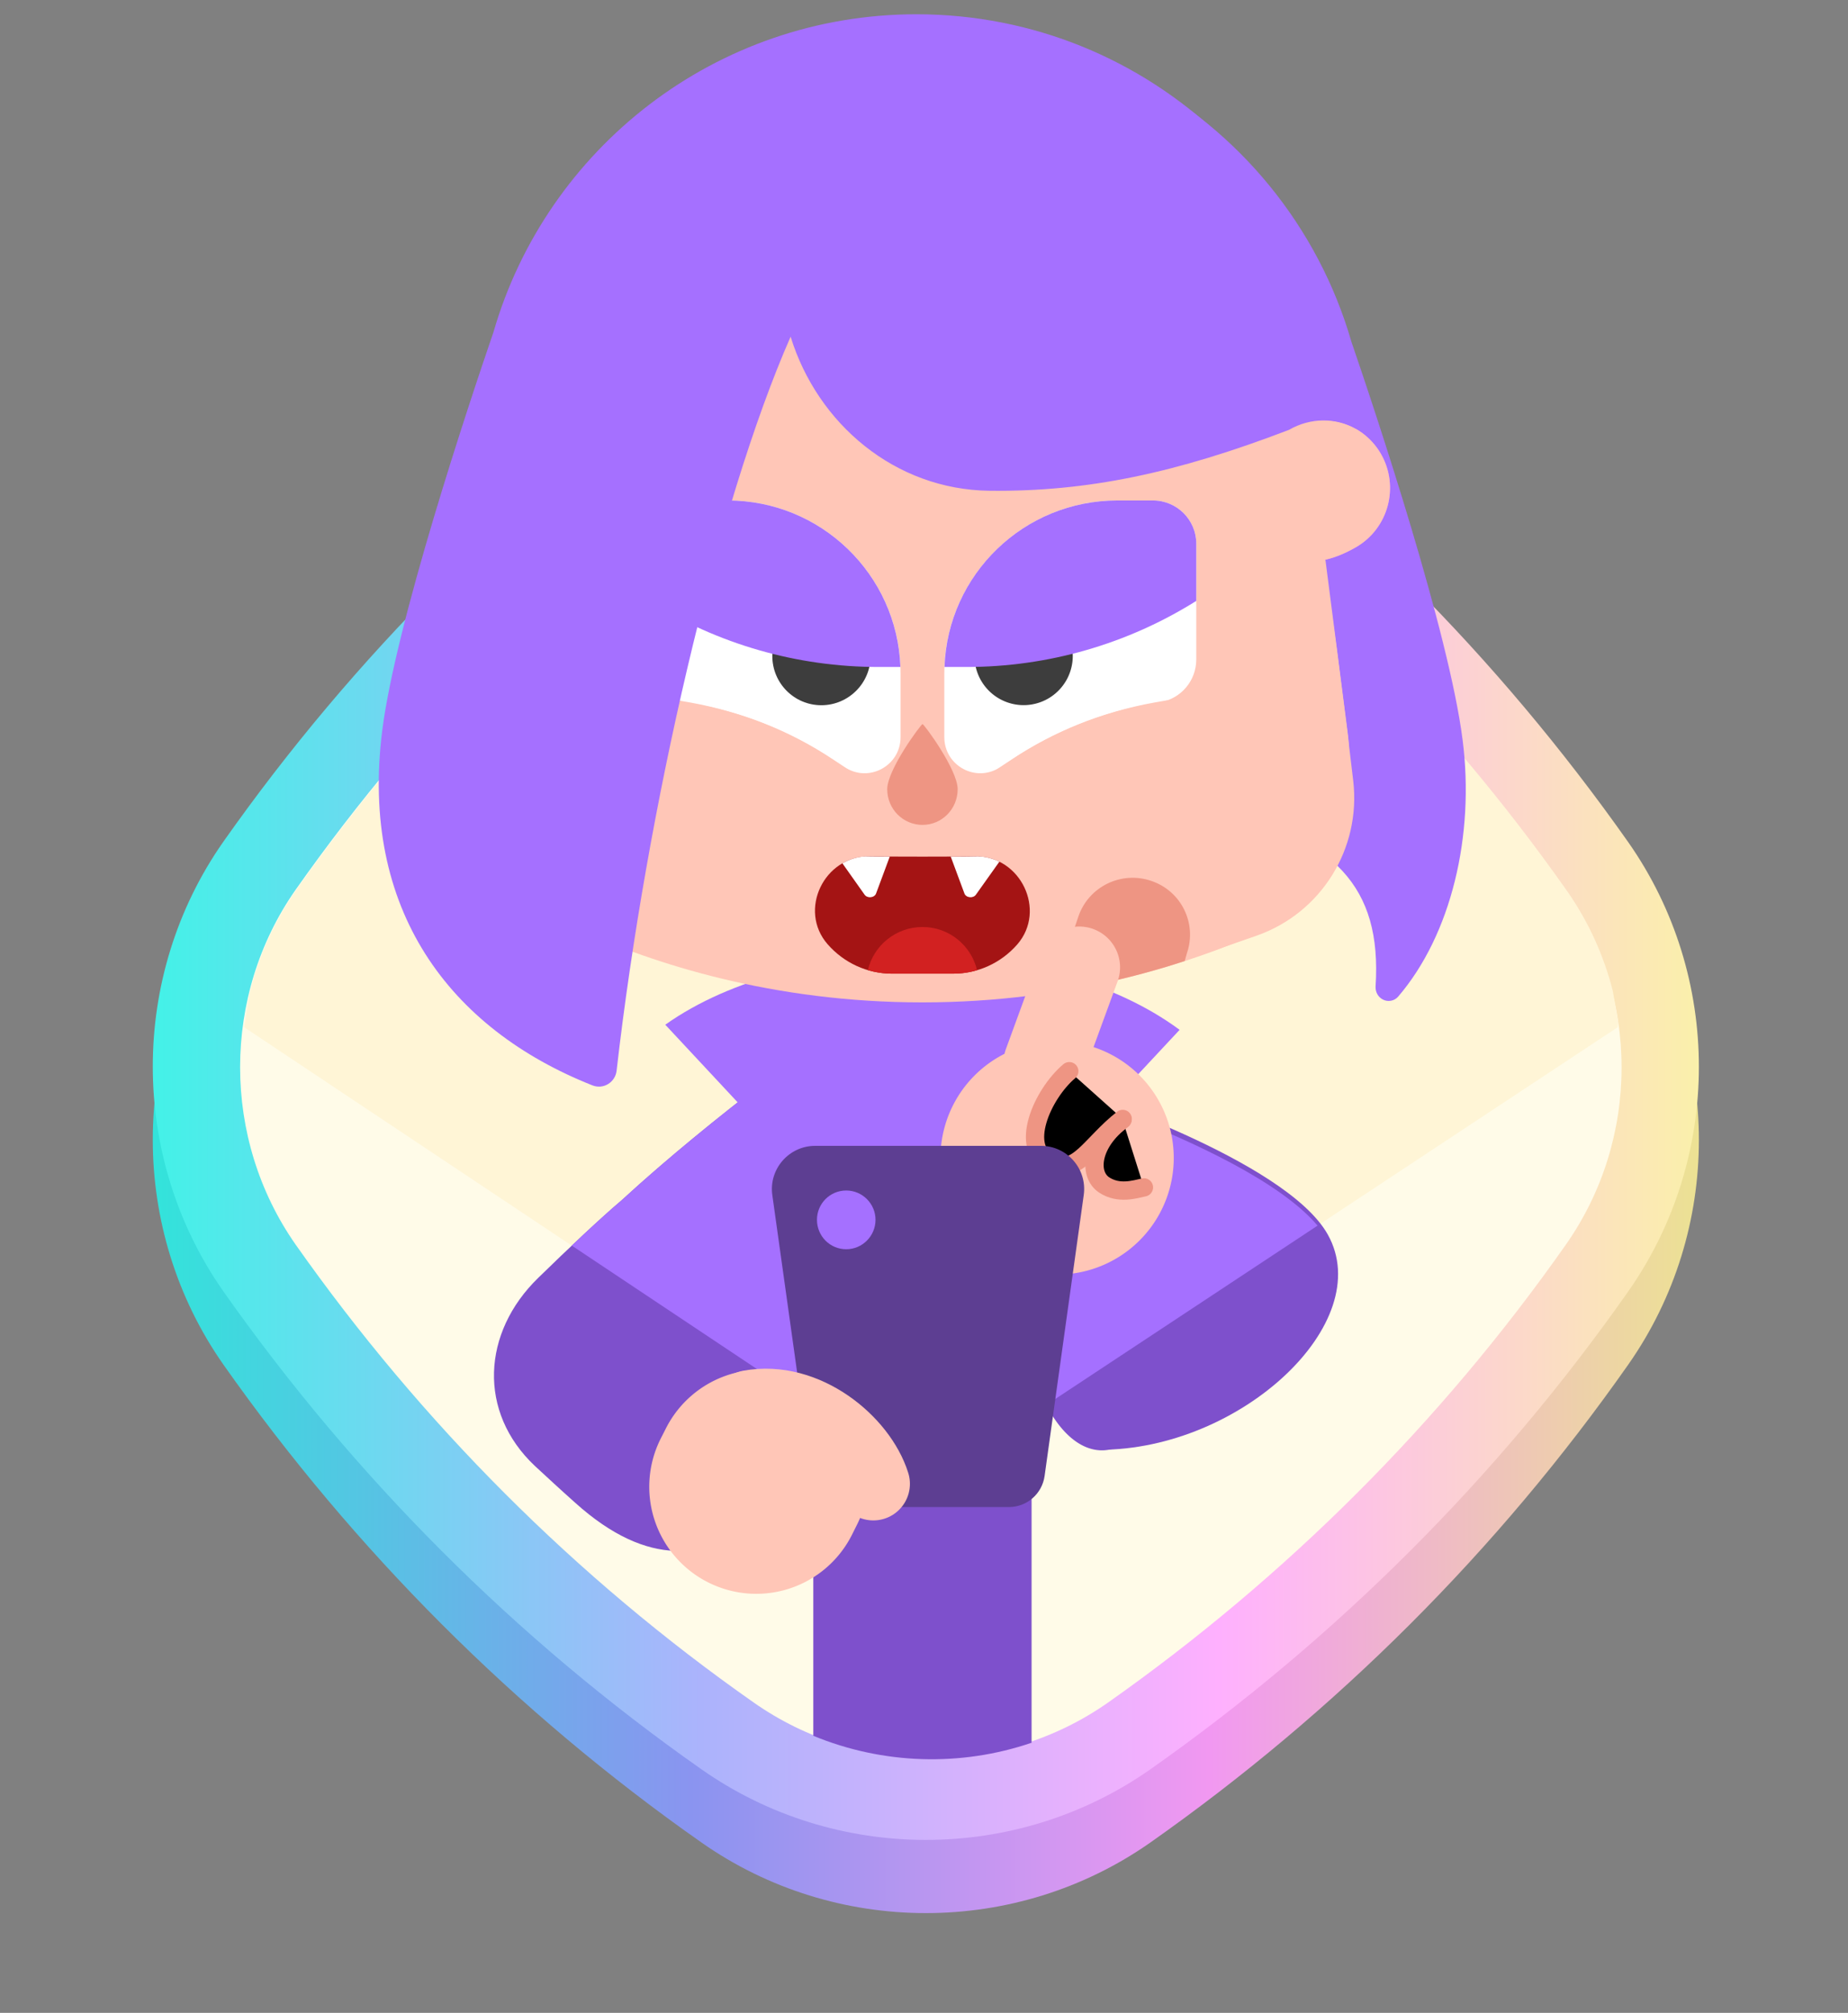 <svg xmlns="http://www.w3.org/2000/svg" width="101.0" height="110.0" viewBox="0 0 101.0 110.0">
  <rect x="0" y="0" width="101.0" height="110.0" fill="#808080" stroke="none"/>
  <defs>
    <linearGradient id="diamond_container" x1="103.97" y1="62.55" x2="-9.26" y2="62.55" gradientUnits="userSpaceOnUse">
      <stop offset="0.08" stop-color="#faf5a4" stop-opacity="1" />
      <stop offset="0.33" stop-color="#feb0fe" stop-opacity="1" />
      <stop offset="0.58" stop-color="#abb3fc" stop-opacity="1" />
      <stop offset="0.85" stop-color="#41f3e7" stop-opacity="1" />
    </linearGradient>
    <linearGradient id="diamond_container_lip" x1="103.44" y1="66.55" x2="-9.79" y2="66.55" gradientUnits="userSpaceOnUse">
      <stop offset="0.08" stop-color="#ece68e" stop-opacity="1" />
      <stop offset="0.33" stop-color="#f198f1" stop-opacity="1" />
      <stop offset="0.58" stop-color="#8a94f0" stop-opacity="1" />
      <stop offset="0.85" stop-color="#2fe7da" stop-opacity="1" />
    </linearGradient>
  </defs>
  <path stroke="url(#diamond_container_lip)" d="M39.59,25.75C29.68,32.73 21.03,41.37 14.05,51.29C9.45,57.85 9.45,66.72 14.05,73.28C21.03,83.19 29.68,91.87 39.63,98.85C46.18,103.45 55.02,103.45 61.58,98.85C71.5,91.87 80.17,83.23 87.15,73.28C91.75,66.72 91.75,57.88 87.15,51.32C80.17,41.41 71.53,32.73 61.58,25.75C55.02,21.15 46.18,21.15 39.63,25.75H39.59Z" stroke-width="4.5" stroke-linecap="round" stroke-linejoin="round"/>
  <path fill="url(#diamond_container)" stroke="url(#diamond_container)" d="M39.59,21.75C29.68,28.73 21.03,37.38 14.05,47.29C9.45,53.85 9.45,62.72 14.05,69.28C21.03,79.19 29.68,87.87 39.63,94.85C46.18,99.45 55.02,99.45 61.58,94.85C71.5,87.87 80.17,79.23 87.15,69.28C91.75,62.72 91.75,53.88 87.15,47.32C80.17,37.41 71.53,28.73 61.58,21.75C55.02,17.15 46.18,17.15 39.63,21.75H39.59Z" stroke-width="4.5" stroke-linecap="round" stroke-linejoin="round"/>  
  <path d="M41.19,23.63C46.97,19.57 54.78,19.57 60.56,23.63C70.29,30.46 78.75,38.95 85.58,48.65C89.64,54.44 89.64,62.24 85.58,68.02C78.75,77.75 70.26,86.21 60.55,93.05C54.77,97.1 46.97,97.1 41.19,93.04C31.46,86.22 23,77.73 16.16,68.02C12.11,62.24 12.11,54.4 16.16,48.62C22.94,38.99 31.33,30.58 40.95,23.78C41.03,23.73 41.11,23.68 41.19,23.63Z" fill="#FFFBE8"/>
  
  <path d="M88.14,54.13C87.65,52.21 86.81,50.35 85.63,48.67C78.79,38.96 70.33,30.47 60.6,23.64C54.82,19.58 47.01,19.58 41.23,23.64C41.15,23.69 41.07,23.74 40.99,23.79C31.37,30.59 22.99,39 16.21,48.63C14.98,50.38 14.13,52.31 13.64,54.32C13.52,55.01 13.42,55.63 13.35,56.14L13.35,56.14L50.72,81.05L88.41,56.14C88.41,56.1 88.42,56.07 88.42,56.03C88.43,55.98 88.43,55.93 88.44,55.88C88.36,55.4 88.26,54.8 88.14,54.13Z" fill="#fff5d6"/>
  <path d="M44.15,79.03C44.15,79.03 39.63,89.52 31.42,82.11C30.6,81.38 29.88,80.71 29.23,80.11C26.11,77.17 26.34,72.82 29.42,69.83C31.08,68.21 32.81,66.58 33.99,65.58C39.08,60.9 45.28,56.51 45.28,56.51L44.15,79.03Z" fill="#7e50ccff"/>
  <path d="M56.38,95.24C52.51,96.56 48.25,96.43 44.45,94.86V51.9C44.45,51.15 44.84,50.54 45.32,50.54H55.52C56,50.54 56.38,51.15 56.38,51.9V95.24Z" fill="#7e50ccff"/>
  <path d="M35.8,77.72a5.23,7.48 0,1 0,10.47 0a5.23,7.48 0,1 0,-10.47 0z" fill="#7e50ccff"/>
  <path d="M72.57,67.47C70.28,63.37 58.6,59.59 58.6,59.59L54.77,64.93L58.23,69.5L60.11,79.23C67.81,79.23 75.26,72.29 72.57,67.47Z" fill="#7e50ccff"/>
  <path d="M36.36,56L50.54,71.21L64.47,56.28C57.32,50.98 43.58,50.88 36.36,56Z" fill="#a570ffff"/>
  <path d="M55.7,69.72a4.52,9.53 0,1 0,9.05 0a4.52,9.53 0,1 0,-9.05 0z" fill="#7e50ccff"/>
  <path d="M56.35,69.74a4.2,8.15 0,1 0,8.39 0a4.2,8.15 0,1 0,-8.39 0z" fill="#7e50ccff"/>
  <path d="M62.02,25.93L66.64,44.06C72.86,45.95 75.54,48.34 75.18,53.92C75.17,54.21 75.31,54.48 75.57,54.62V54.62C75.85,54.77 76.2,54.71 76.41,54.47C79.32,51.08 80.6,45.65 79.94,40.46C79.2,34.59 75.21,22.61 73.86,18.68C72.04,12.37 67.71,7.13 62.02,4.11V25.93Z" fill="#a570ffff"/>
  <path d="M72.01,66.98C69.96,64.55 65.02,62.33 61.74,61.04C61.29,60.7 60.8,60.51 60.3,60.49C59.26,60.11 58.6,59.9 58.6,59.9L56.38,62.99V52.21C56.38,51.46 55.99,50.84 55.52,50.84H45.32C44.84,50.84 44.45,51.46 44.45,52.21V57.11C42.6,58.46 37.96,61.93 33.99,65.58C33.24,66.21 32.28,67.1 31.25,68.07L50.72,81.05L72.01,66.98Z" fill="#a570ffff"/>
  <path d="M29.74,20.94C31.13,10.56 39.99,2.8 50.47,2.8C60.98,2.8 69.87,10.61 71.21,21.04L73.66,40.08C74.12,43.69 72.58,49.27 69.27,50.77C65.11,52.66 58.6,54.78 50.41,54.78C42.23,54.78 35.73,52.67 31.57,50.79C28.24,49.28 26.7,43.67 27.19,40.05L29.74,20.94Z" fill="#ffc6b7ff"/>
  <path d="M51.61,36.8C51.61,31.58 55.85,27.35 61.07,27.35H63.01C64.32,27.35 65.38,28.41 65.38,29.71V36.04C65.38,37.19 64.56,38.17 63.43,38.37L62.8,38.48C60.13,38.96 57.6,39.98 55.35,41.47L54.67,41.92C53.36,42.8 51.61,41.86 51.61,40.28V36.8Z" fill="#ffffffff"/>
  <path d="M49.22,36.8C49.22,31.58 44.99,27.35 39.77,27.35H37.82C36.51,27.35 35.46,28.41 35.46,29.71V36.04C35.46,37.19 36.28,38.17 37.4,38.37L38.04,38.48C40.7,38.96 43.23,39.98 45.49,41.48L46.16,41.92C47.47,42.8 49.22,41.86 49.22,40.28V36.8Z" fill="#ffffffff"/>
  <path d="M52.34,43.13C52.34,44.21 51.48,45.08 50.42,45.08C49.35,45.08 48.49,44.21 48.49,43.13C48.49,42.06 50.34,39.57 50.42,39.57C50.5,39.57 52.34,42.06 52.34,43.13Z" fill="#ee9583ff"/>
  <path d="M45.23,51.6C46.12,52.62 47.4,53.21 48.75,53.21H52.09C53.44,53.21 54.71,52.63 55.6,51.61V51.61C57.21,49.75 55.78,46.77 53.32,46.8C51.41,46.82 49.41,46.82 47.51,46.8C45.04,46.77 43.61,49.74 45.23,51.6V51.6Z" fill="#a41414ff"/>
  <path d="M53.43,46.8C53.2,46.8 52.96,46.81 52.72,46.81C52.47,46.81 52.21,46.81 51.96,46.81L52.71,48.83C52.8,49.07 53.19,49.11 53.34,48.89L54.62,47.09C54.26,46.92 53.86,46.81 53.43,46.8Z" fill="#ffffffff"/>
  <path d="M46.04,47.18L47.25,48.89C47.4,49.11 47.79,49.07 47.88,48.83L48.63,46.81C48.18,46.81 47.74,46.81 47.3,46.8C46.83,46.83 46.41,46.97 46.04,47.18Z" fill="#ffffffff"/>
  <path d="M55.12,42.83L55.8,42.38C58.05,40.88 60.58,39.86 63.25,39.38L63.88,39.27" fill="#00000000" stroke-linecap="round" stroke-width="2.0" stroke="#ffc6b7ff"/>
  <path d="M45.69,42.83L45.02,42.38C42.77,40.88 40.23,39.86 37.57,39.38L36.94,39.27" fill="#00000000" stroke-linecap="round" stroke-width="2.0" stroke="#ffc6b7ff"/>
  <path d="M55.94,35.85m-2.68,0a2.68,2.68 0,1 1,5.37 0a2.68,2.68 0,1 1,-5.37 0" fill="#3d3d3dff"/>
  <path d="M42.21,35.85C42.21,37.34 43.41,38.54 44.89,38.54C46.37,38.54 47.58,37.34 47.58,35.85C47.58,34.37 46.37,33.17 44.89,33.17C43.41,33.17 42.21,34.37 42.21,35.85Z" fill="#3d3d3dff"/>
  <path d="M49.21,36.45H48.01C43.56,36.45 39.21,35.2 35.46,32.84V29.71C35.46,28.41 36.51,27.35 37.82,27.35H39.77C44.87,27.35 49.03,31.39 49.21,36.45Z" fill="#a570ffff"/>
  <path d="M51.62,36.45H52.83C57.27,36.45 61.62,35.2 65.38,32.84V29.71C65.38,28.41 64.32,27.35 63.01,27.35H61.07C55.96,27.35 51.8,31.39 51.62,36.45Z" fill="#a570ffff"/>
  <path d="M70.4,23.47C72.19,22.44 74.43,23.01 75.47,24.8C76.5,26.59 75.89,28.88 74.1,29.91C72.85,30.63 71.57,30.93 70.56,30.43C69.64,29.98 69.61,28.76 69.92,27.79V27.79C69.99,27.54 70.04,27.29 70.07,27.04L70.4,23.47Z" fill="#ee84ffff"/>
  <path d="M70.4,23.47C72.19,22.44 74.43,23.01 75.47,24.8C76.5,26.59 75.89,28.88 74.1,29.91C72.85,30.63 71.57,30.93 70.56,30.43C69.64,29.98 69.61,28.76 69.92,27.79V27.79C69.99,27.54 70.04,27.29 70.07,27.04L70.4,23.47Z" fill="#ffc6b7ff"/>
  <path d="M63.53,52.9L63.53,51.67C63.89,51.55 64.6,51.2 65.45,50.76C68.48,49.19 70.28,45.82 69.96,42.42L68.26,24.2C68.93,23.94 70.99,23.21 71.35,23.11L73.13,35.99L73.14,36.11L73.14,36.11L73.65,40.08C73.67,40.24 73.8,41.32 73.96,42.68C74.39,46.38 72.21,49.89 68.69,51.13C66.49,51.9 64.34,52.65 63.53,52.9Z" fill="#ffc6b7ff"/>
  <path d="M64.75,52.52C62.8,53.16 60.6,53.73 58.15,54.14C57.93,53.51 57.98,52.88 58.23,52.17L58.94,50.08C59.5,48.45 61.28,47.58 62.92,48.14C64.56,48.69 65.43,50.46 64.87,52.09L64.75,52.52Z" fill="#ee9583ff"/>
  <path d="M74.11,23.43C73.01,22.82 71.63,22.81 70.45,23.49C64.29,25.85 59.45,26.88 54.08,26.82C48.91,26.76 44.68,23.16 43.21,18.4C39.2,27.52 35.33,44.26 33.7,58.51C33.63,59.14 32.99,59.55 32.39,59.32C24.55,56.22 19.66,49.69 20.89,39.93C21.63,34.06 25.62,22.08 26.97,18.15C29.87,8.12 39.12,0.78 50.09,0.78C62.9,0.78 73.38,10.8 74.11,23.43Z" fill="#a570ffff"/>
  <path d="M59.75,50.77L59.75,50.77A2.23,2.23 65.1,0 1,61.08 53.63L59.17,58.85A2.23,2.23 65.1,0 1,56.31 60.18L56.31,60.18A2.23,2.23 65.1,0 1,54.98 57.32L56.89,52.1A2.23,2.23 65.1,0 1,59.75 50.77z" fill="#ffc6b7ff"/>
  <path d="M53.4,53.02C53.08,51.67 51.87,50.66 50.42,50.66C48.96,50.66 47.75,51.67 47.43,53.02C47.85,53.14 48.3,53.21 48.75,53.21H52.09C52.54,53.21 52.98,53.15 53.4,53.02Z" fill="#d22121ff"/>
  <path d="M57.77,63.28m-6.37,0a6.37,6.37 0,1 1,12.75 0a6.37,6.37 0,1 1,-12.75 0" fill="#ffc6b7ff"/>
  <path d="M61.35,61.19C59.65,62.43 59.44,64.16 60.35,64.76C61.15,65.28 62.01,65 62.52,64.89" fill="#00000000" stroke-linecap="round" stroke-width="1.0" stroke="#ee9583ff"/>
  <path d="M58.44,58.54C56.97,59.78 55.62,62.79 57.46,63.6C58.9,64.23 59.62,62.51 61.36,61.15" fill="#00000000" stroke-linecap="round" stroke-width="1.0" stroke="#ee9583ff"/>
  <path d="M42.21,65.31C42.01,63.89 43.12,62.62 44.55,62.62H56.89C58.33,62.62 59.43,63.89 59.23,65.31L57.09,80.67C56.95,81.64 56.12,82.36 55.14,82.36H46.31C45.32,82.36 44.49,81.64 44.36,80.67L42.21,65.31Z" fill="#5d3e92ff"/>
  <path d="M47.85,66.66C47.85,67.55 47.13,68.27 46.25,68.27C45.36,68.27 44.65,67.55 44.65,66.66C44.65,65.78 45.36,65.06 46.25,65.06C47.13,65.06 47.85,65.78 47.85,66.66Z" fill="#a570ffff"/>
  <path d="M46.84,83.32L46.56,83.88A5.85,5.85 71.69,0 1,38.71 86.48L38.71,86.48A5.85,5.85 71.69,0 1,36.11 78.62L36.39,78.07A5.85,5.85 71.69,0 1,44.24 75.47L44.24,75.47A5.85,5.85 71.69,0 1,46.84 83.32z" fill="#ffc6b7ff"/>
  <path d="M47.73,81.09C47.02,78.82 44.02,76.31 40.97,76.88" fill="#00000000" stroke-linecap="round" stroke-width="4.0" stroke="#ffc6b7ff"/>
</svg>